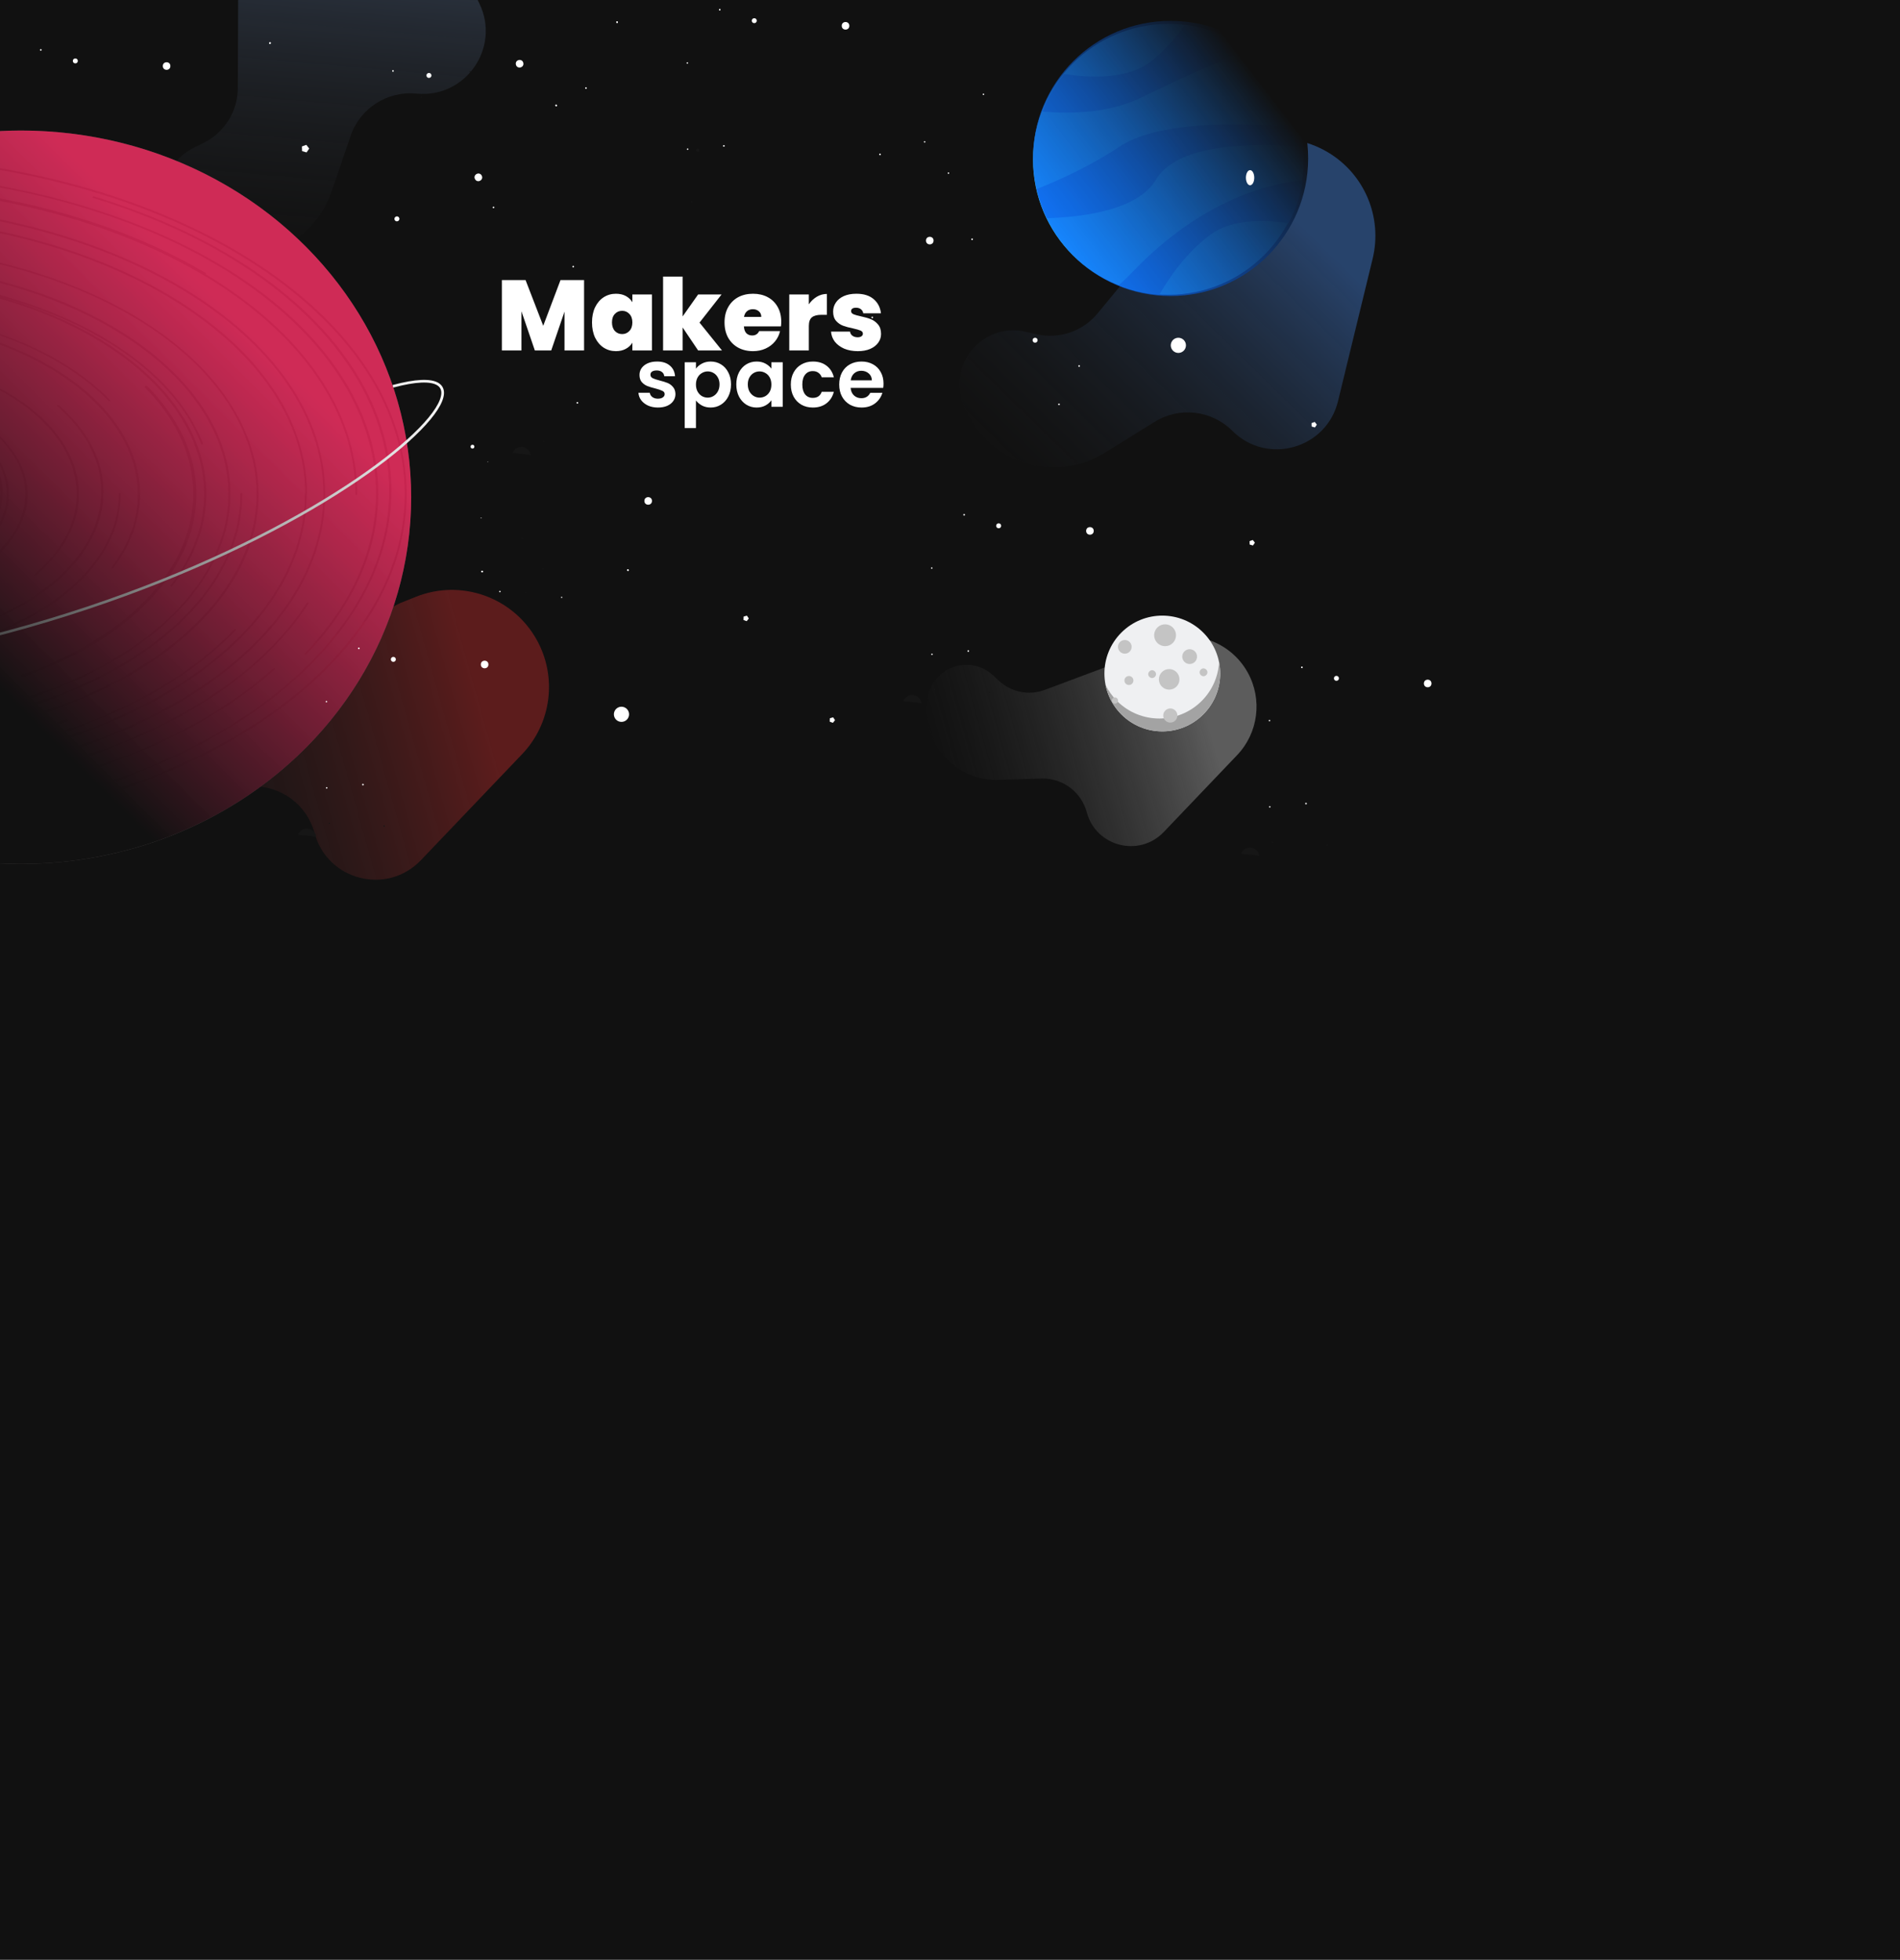 <svg width="2794" height="2882" viewBox="0 0 2794 2882" fill="none" xmlns="http://www.w3.org/2000/svg">
<g clip-path="url(#clip0)">
<rect width="2794" height="2882" fill="#111111"/>
<path d="M1524.35 491.535C1557.62 499.088 1592.3 487.243 1614 460.917L1706.85 348.281L1751.77 278.195L1767.43 258.321C1811.9 201.875 1891.37 187.239 1953.03 224.139C2006.75 256.285 2033.28 319.656 2018.5 380.486L1967.59 589.943C1950.53 660.138 1863.24 684.634 1812.15 633.566C1781.72 603.153 1734.35 597.701 1697.81 620.408L1624.6 665.903C1552.56 710.67 1457.59 682.475 1421.64 605.649L1418.46 598.859C1415.77 593.102 1413.78 587.042 1412.53 580.81C1401.23 524.394 1451.83 475.071 1507.94 487.809L1524.35 491.535Z" fill="url(#paint0_linear)"/>
<path d="M299.708 209.955C330.243 194.737 349.591 163.607 349.719 129.491L350.266 -16.476L340.664 -99.168L340.2 -124.465C338.882 -196.311 391.129 -257.958 462.22 -268.437C524.152 -277.566 584.814 -245.316 611.884 -188.871L705.097 5.489C736.335 70.623 684.281 144.851 612.401 137.672C569.592 133.396 529.478 159.167 515.571 199.878L487.706 281.448C460.287 361.713 368.926 400.019 292.462 363.312L285.704 360.067C279.974 357.317 274.595 353.888 269.683 349.854C225.216 313.341 233.153 243.126 284.649 217.461L299.708 209.955Z" fill="url(#paint1_linear)"/>
<path d="M284.318 958.109C309.354 981.285 345.316 988.37 377.271 976.421L513.993 925.297L587.941 887.063L611.438 877.68C678.173 851.031 754.316 878.092 789.266 940.879C819.713 995.577 811.008 1063.72 767.789 1109.01L618.972 1264.95C569.1 1317.21 481.257 1294.78 462.544 1225.01C451.4 1183.46 413.105 1155.05 370.106 1156.45L283.954 1159.24C199.18 1161.99 131.03 1090.09 138.315 1005.58L138.959 998.113C139.504 991.78 140.809 985.537 142.844 979.515C161.266 925.007 229.748 907.592 271.971 946.679L284.318 958.109Z" fill="url(#paint2_linear)"/>
<path d="M1469.06 1001.26C1487.19 1018.04 1513.23 1023.17 1536.37 1014.52L1635.37 977.496L1688.92 949.81L1705.94 943.015C1754.26 923.718 1809.4 943.314 1834.71 988.78C1856.75 1028.39 1850.45 1077.74 1819.15 1110.53L1711.39 1223.45C1675.28 1261.3 1611.67 1245.05 1598.12 1194.53C1590.05 1164.44 1562.32 1143.87 1531.18 1144.88L1468.79 1146.9C1407.41 1148.89 1358.06 1096.83 1363.33 1035.63L1363.8 1030.22C1364.19 1025.64 1365.14 1021.12 1366.61 1016.76C1379.95 977.287 1429.54 964.676 1460.12 992.98L1469.06 1001.26Z" fill="url(#paint3_linear)"/>
<path fill-rule="evenodd" clip-rule="evenodd" d="M30.785 1270.43C347.677 1270.43 604.569 1029.01 604.569 731.205C604.569 433.396 347.677 191.975 30.785 191.975C-43.159 191.975 -113.836 205.12 -178.745 229.059C29.784 236.214 217.612 290.246 356.311 374.048C505.425 464.143 597.963 588.801 597.963 726.751C597.963 864.702 505.425 989.359 356.311 1079.45C212.898 1166.1 16.96 1220.93 -200.077 1225.01C-129.438 1254.22 -51.342 1270.43 30.785 1270.43ZM354.868 376.436C215.143 292.015 25.233 237.827 -185.592 231.633C-202.641 238.161 -219.28 245.437 -235.463 253.418C-99.34 252.291 38.965 272.59 165.288 316.57C539.15 446.735 667.588 735.435 451.029 961.629C450.496 962.185 449.474 962.431 448.747 962.178C448.019 961.925 447.861 961.268 448.394 960.711C663.487 736.049 536.38 448.458 163.358 318.586C36.138 274.292 -103.127 254.11 -239.955 255.657C-250.059 260.748 -259.982 266.116 -269.712 271.748C-64.687 264.557 144.411 307.708 302.513 401.505C303.175 401.898 303.181 402.544 302.524 402.948C302.414 403.016 302.292 403.073 302.163 403.118C303.095 403.676 304.025 404.235 304.953 404.796C440.924 486.979 525.333 600.704 525.333 726.58C525.333 727.35 524.708 727.975 523.937 727.975C523.167 727.975 522.542 727.35 522.542 726.58C522.542 602.059 439.03 489.094 303.51 407.184C168.016 325.29 -19.256 274.592 -226.185 274.592C-243.008 274.592 -259.7 274.928 -276.246 275.587C-291.081 284.435 -305.455 293.905 -319.325 303.959C-288.849 301.524 -257.759 300.267 -226.186 300.267C-31.839 300.267 144.177 347.876 271.652 424.924C399.1 501.955 478.237 608.565 478.237 726.58C478.237 844.689 399.101 951.384 271.652 1028.48C144.177 1105.59 -31.838 1153.24 -226.186 1153.24C-262.424 1153.24 -298.026 1151.58 -332.794 1148.38C-326.473 1153.25 -320.039 1158 -313.496 1162.62C-182.357 1172.32 -51.549 1159.92 65.75 1128.92C236.242 1083.86 378.049 999.557 451.084 886.811C451.503 886.164 452.45 885.784 453.2 885.961C453.95 886.139 454.218 886.807 453.799 887.454C380.134 1001.17 237.256 1085.96 66.066 1131.2C-50.233 1161.94 -179.666 1174.45 -309.528 1165.4C-300.567 1171.61 -291.406 1177.58 -282.057 1183.31C-20.161 1194.92 244.336 1123.81 401.723 983.028C402.297 982.515 403.341 982.334 404.055 982.626C404.768 982.917 404.88 983.57 404.306 984.083C246.852 1124.93 -16.79 1196.27 -278.239 1185.63C-261.713 1195.57 -244.607 1204.75 -226.982 1213.09C-142.784 1212.54 -59.464 1203.86 19.848 1187.69C214.306 1148.04 384.575 1063.4 484.777 943.242C584.98 823.083 596.271 690.009 533.328 571.947C470.384 453.885 333.224 350.899 136.712 291.033C135.975 290.809 135.778 290.147 136.271 289.555C136.765 288.964 137.762 288.666 138.499 288.89C335.543 348.918 473.177 452.211 536.368 570.737C599.559 689.264 588.325 823.086 487.447 944.055C386.569 1065.02 215.272 1150.09 20.047 1189.89C-57.851 1205.77 -139.573 1214.45 -222.184 1215.33C-216.988 1217.74 -211.748 1220.07 -206.465 1222.32C12.685 1219.21 210.547 1164.26 354.868 1077.07C503.531 987.243 595.172 863.346 595.172 726.751C595.172 590.156 503.531 466.259 354.868 376.436ZM475.447 726.58C475.447 843.335 397.205 949.27 270.208 1026.09C143.237 1102.9 -32.261 1150.45 -226.186 1150.45C-263.856 1150.45 -300.831 1148.65 -336.891 1145.2C-348.19 1136.32 -359.121 1127.05 -369.658 1117.4C-95.267 1154.19 198.647 1081.84 346.943 926.595C347.476 926.038 347.317 925.381 346.59 925.127C345.862 924.873 344.841 925.119 344.309 925.676C196.431 1080.49 -98.065 1152.64 -372.629 1114.66C-377.288 1110.33 -381.869 1105.92 -386.369 1101.45C-227.48 1126.31 -52.964 1114.47 99.379 1060.16C100.105 1059.9 100.257 1059.24 99.719 1058.69C99.18 1058.14 98.156 1057.9 97.43 1058.16C-55.342 1112.63 -230.186 1124.18 -388.935 1098.88C-401.893 1085.82 -414.169 1072.16 -425.71 1057.94C-363.465 1071.67 -296.266 1079.16 -226.186 1079.16C-65.527 1079.16 79.99 1039.8 185.388 976.098C290.76 912.41 356.242 824.234 356.242 726.58C356.242 725.809 355.618 725.185 354.847 725.185C354.077 725.185 353.452 725.809 353.452 726.58C353.452 822.879 288.865 910.294 183.945 973.71C79.05 1037.11 -65.949 1076.37 -226.186 1076.37C-297.361 1076.37 -365.53 1068.62 -428.514 1054.45C-429.201 1053.59 -429.885 1052.73 -430.567 1051.87C-428.957 1052.24 -427.345 1052.6 -425.729 1052.96C-287.544 1083.88 -129.938 1082.91 14.383 1042.81C15.126 1042.6 15.349 1041.94 14.883 1041.32C14.416 1040.71 13.436 1040.38 12.694 1040.59C-131.117 1080.55 -288.06 1081.48 -425.505 1050.73C-427.927 1050.19 -430.343 1049.64 -432.752 1049.08C-436.033 1044.86 -439.25 1040.59 -442.402 1036.28C-375.942 1053.29 -302.873 1062.7 -226.185 1062.7C-225.415 1062.7 -224.79 1062.07 -224.79 1061.3C-224.79 1060.53 -225.415 1059.91 -226.185 1059.91C-303.92 1059.91 -377.891 1050.22 -444.974 1032.74C-453.766 1020.51 -462.038 1007.93 -469.761 995.011C-453.286 1000.48 -436.332 1005.4 -418.988 1009.73C-299.235 1039.64 -160.697 1041.92 -31.709 1009.55C-30.962 1009.37 -30.71 1008.7 -31.146 1008.06C-31.582 1007.43 -32.542 1007.07 -33.289 1007.25C-161.78 1039.5 -299.674 1037.19 -418.707 1007.46C-436.782 1002.95 -454.419 997.8 -471.52 992.047C-476.355 983.841 -480.969 975.504 -485.355 967.044C-410.914 996.502 -321.956 1013.62 -226.418 1013.63C-225.648 1013.63 -225.023 1013 -225.023 1012.23C-225.022 1011.46 -225.647 1010.84 -226.417 1010.84C-322.925 1010.83 -412.622 993.303 -487.294 963.265C-498.322 941.561 -507.851 919.054 -515.755 895.864C-513.83 897.077 -511.886 898.278 -509.921 899.466C-437.022 943.559 -336.401 970.785 -225.334 970.785C-114.266 970.785 -13.646 943.559 59.254 899.466C132.127 855.39 177.508 794.307 177.508 726.58C177.508 725.809 176.883 725.185 176.113 725.185C175.342 725.185 174.717 725.809 174.717 726.58C174.717 792.953 130.231 853.275 57.81 897.079C-14.586 940.866 -114.689 967.995 -225.334 967.995C-335.979 967.995 -436.082 940.866 -508.477 897.079C-511.421 895.298 -514.319 893.49 -517.169 891.656C-519.678 884.079 -522.015 876.43 -524.174 868.714C-402.481 961.558 -179.329 981.852 -13.773 913.08C158.918 841.343 204.378 699.516 86.871 596.178C86.292 595.67 85.246 595.497 84.535 595.792C83.823 596.088 83.715 596.74 84.294 597.249C200.303 699.269 155.858 839.901 -15.869 911.237C-182.095 980.288 -405.871 958.778 -525.251 864.803C-526.75 859.276 -528.158 853.716 -529.474 848.123C-423.052 945.385 -208.395 975.904 -41.073 916.248C-40.347 915.989 -40.195 915.333 -40.733 914.781C-41.271 914.23 -42.296 913.992 -43.022 914.251C-211.375 974.275 -426.795 942.255 -530.47 843.804C-536.813 815.745 -540.833 786.879 -542.334 757.392C-537.791 774.315 -529.432 791.164 -516.991 807.52C-479.896 856.288 -413.677 891.256 -336.819 908.449C-259.958 925.642 -172.337 925.098 -92.123 902.809C-91.381 902.602 -91.157 901.938 -91.624 901.325C-92.09 900.711 -93.07 900.382 -93.812 900.588C-173.517 922.735 -260.475 923.243 -336.594 906.216C-412.715 889.188 -477.877 854.661 -514.303 806.773C-531.956 783.564 -541.275 759.302 -542.983 735.221C-542.993 733.883 -542.999 732.545 -542.999 731.205C-542.999 726.308 -542.929 721.427 -542.791 716.562C-541.033 697.338 -534.474 678.437 -523.493 660.504C-495.321 614.496 -438.07 574.933 -358.366 552.785C-357.624 552.579 -357.4 551.914 -357.866 551.301C-358.333 550.688 -359.313 550.358 -360.055 550.564C-440.27 572.853 -497.997 612.697 -526.444 659.153C-533.137 670.084 -538.211 681.385 -541.574 692.913C-539.386 663.605 -534.706 634.942 -527.731 607.112C-498.386 580.06 -458.573 556.538 -409.287 538.967C-408.562 538.708 -408.41 538.051 -408.948 537.5C-409.486 536.948 -410.511 536.711 -411.236 536.97C-458.544 553.836 -497.243 576.191 -526.401 601.919C-519.699 576.322 -511.051 551.445 -500.615 527.432C-463.386 508.778 -421.329 494.165 -376.448 484.056C-273.589 460.89 -156.017 461.424 -48.163 491.218C59.692 521.012 137.301 574.395 175.63 636.564C213.959 698.734 212.977 769.609 163.9 834.51C163.435 835.124 163.66 835.789 164.403 835.994C165.146 836.199 166.125 835.867 166.589 835.253C216.334 769.468 217.179 697.82 178.575 635.205C139.97 572.59 61.885 518.927 -46.48 488.992C-154.844 459.057 -273.077 458.487 -376.675 481.821C-420.792 491.757 -462.277 506.035 -499.213 524.235C-497.028 519.3 -494.767 514.402 -492.432 509.542C-479.978 503.977 -466.924 498.747 -453.286 493.885C-240.15 417.894 33.981 460.879 159.226 589.208C159.764 589.759 160.789 589.996 161.514 589.738C162.24 589.479 162.392 588.822 161.854 588.271C35.14 458.437 -241.24 415.591 -455.235 491.888C-467.517 496.267 -479.33 500.944 -490.663 505.896C-487.642 499.73 -484.5 493.626 -481.241 487.588C-407.753 459 -320.23 442.401 -226.259 442.411C-225.489 442.411 -224.864 441.787 -224.864 441.016C-224.864 440.245 -225.488 439.621 -226.259 439.621C-319.224 439.611 -405.969 455.801 -479.176 483.801C-474.586 475.462 -469.771 467.249 -464.738 459.17C-449.96 454.368 -434.646 449.965 -418.819 445.994C-418.071 445.806 -417.819 445.139 -418.255 444.504C-418.692 443.869 -419.651 443.506 -420.398 443.694C-434.871 447.326 -448.918 451.317 -462.522 455.643C-458.829 449.818 -455.023 444.063 -451.106 438.382C-436.789 434.319 -422.179 430.647 -407.323 427.375C-280.673 399.486 -136.33 400.783 -4.362 437.945C127.606 475.108 222.104 541.069 268.247 617.617C314.391 694.166 312.151 781.225 250.882 860.707C250.412 861.317 250.632 861.981 251.373 862.19C252.115 862.399 253.098 862.074 253.568 861.464C315.508 781.11 317.624 693.281 271.21 616.284C224.796 539.286 129.822 473.042 -2.658 435.735C-3.32 435.549 -3.981 435.364 -4.643 435.179C16.869 440.931 37.701 447.52 57.712 454.895C174.088 497.789 262.467 567.166 295.76 652.722C296.039 653.44 296.884 653.934 297.647 653.826C298.41 653.717 298.802 653.047 298.522 652.329C264.761 565.57 175.293 495.596 58.335 452.488C-58.644 409.373 -203.34 393.034 -348.062 413.607C-348.607 413.685 -348.963 414.049 -349.019 414.513C-368.856 417.379 -388.397 420.931 -407.54 425.146C-421.629 428.249 -435.504 431.711 -449.123 435.525C-445.15 429.841 -441.066 424.232 -436.873 418.701C-371.955 402.525 -300.804 393.597 -226.185 393.597C-225.415 393.597 -224.79 392.972 -224.79 392.202C-224.79 391.431 -225.415 390.807 -226.185 390.807C-299.717 390.807 -369.923 399.451 -434.165 415.159C-402.819 374.501 -365.582 338.117 -323.632 307.111C-291.785 304.439 -259.253 303.057 -226.186 303.057C-32.261 303.057 143.237 350.569 270.208 427.312C397.205 504.07 475.447 609.92 475.447 726.58ZM-303.85 846.548C-358.938 833.512 -400.009 808.226 -421.918 777.943C-443.829 747.656 -446.524 712.47 -425.175 679.512C-424.756 678.866 -425.024 678.198 -425.774 678.02C-426.524 677.843 -427.471 678.223 -427.89 678.87C-449.869 712.8 -446.935 748.784 -424.718 779.492C-402.5 810.204 -360.944 835.738 -305.367 848.89C-304.617 849.068 -303.67 848.687 -303.251 848.04C-302.832 847.394 -303.1 846.726 -303.85 846.548ZM-502.482 607.921C-394.376 515.875 -182.945 494.029 -30.136 559.592C122.673 625.155 158.295 753 50.19 845.046C49.603 845.545 49.702 846.196 50.41 846.5C51.118 846.804 52.168 846.645 52.754 846.146C162.329 752.849 125.828 623.788 -28.011 557.783C-181.851 491.778 -395.471 513.524 -505.046 606.82C-505.633 607.32 -505.534 607.971 -504.826 608.275C-504.118 608.579 -503.068 608.42 -502.482 607.921ZM-245.583 631.601C-223.571 629.943 -201.224 631.125 -180.02 635.07C-158.817 639.015 -139.222 645.637 -122.538 654.512C-105.858 663.386 -92.437 674.329 -83.216 686.647C-82.754 687.264 -82.879 688.139 -83.496 688.6C-84.113 689.062 -84.988 688.936 -85.449 688.32C-94.374 676.398 -107.447 665.702 -123.849 656.976C-140.248 648.251 -159.567 641.714 -180.53 637.813C-201.492 633.913 -223.597 632.743 -245.374 634.383C-246.142 634.441 -246.812 633.865 -246.87 633.097C-246.927 632.328 -246.352 631.659 -245.583 631.601ZM-225.492 676.836C-246.593 676.62 -267.057 681.296 -282.474 689.925C-283.146 690.302 -283.386 691.152 -283.01 691.824C-282.634 692.497 -281.783 692.737 -281.111 692.36C-266.197 684.012 -246.234 679.414 -225.52 679.626C-204.805 679.838 -185.132 684.841 -170.729 693.481C-170.069 693.878 -169.212 693.663 -168.815 693.003C-168.419 692.342 -168.633 691.485 -169.294 691.088C-184.207 682.142 -204.391 677.051 -225.492 676.836ZM-240.323 719.052C-243.905 721.159 -245.784 723.867 -245.784 726.579C-245.784 729.292 -243.905 732 -240.323 734.107C-236.773 736.195 -231.778 737.531 -226.185 737.531C-220.592 737.531 -215.597 736.195 -212.047 734.107C-208.465 732 -206.586 729.292 -206.586 726.579C-206.586 723.867 -208.465 721.159 -212.047 719.052C-215.597 716.964 -220.592 715.628 -226.185 715.628C-231.778 715.628 -236.773 716.964 -240.323 719.052ZM-241.738 716.647C-237.689 714.266 -232.187 712.838 -226.185 712.838C-220.183 712.838 -214.681 714.266 -210.633 716.647C-206.616 719.009 -203.796 722.474 -203.796 726.579C-203.796 730.685 -206.616 734.15 -210.633 736.512C-214.681 738.893 -220.183 740.321 -226.185 740.321C-232.187 740.321 -237.689 738.893 -241.738 736.512C-245.754 734.15 -248.575 730.685 -248.575 726.579C-248.575 722.474 -245.754 719.009 -241.738 716.647ZM-227.58 318.124C-227.58 317.353 -226.955 316.729 -226.185 316.729C-39.203 316.729 130.146 362.495 252.794 436.564C375.417 510.616 451.569 613.11 451.569 726.58C451.569 727.011 451.373 727.397 451.066 727.653C450.523 840.657 374.513 942.694 252.394 1016.48C129.837 1090.53 -39.37 1136.28 -226.183 1136.26C-226.953 1136.26 -227.578 1135.63 -227.577 1134.86C-227.577 1134.09 -226.952 1133.47 -226.182 1133.47C-39.792 1133.49 128.898 1087.84 250.952 1014.09C373.032 940.329 448.247 838.61 448.279 726.504C448.279 726.075 448.472 725.692 448.776 725.436C448.266 613.774 373.108 512.481 251.352 438.952C129.207 365.188 -39.624 319.519 -226.185 319.519C-226.955 319.519 -227.58 318.894 -227.58 318.124ZM213.936 567.841C214.963 567.474 216.413 567.81 217.174 568.59C362.089 717.073 280.088 907.869 35.576 995.046C34.549 995.412 33.099 995.076 32.338 994.296C31.576 993.516 31.791 992.587 32.818 992.22C276.115 905.477 356.292 716.27 213.455 569.916C212.694 569.136 212.909 568.207 213.936 567.841ZM-377.948 780.729C-378.486 780.177 -379.51 779.94 -380.236 780.199C-380.962 780.458 -381.114 781.114 -380.576 781.666C-329.961 833.527 -219.851 850.449 -134.862 820.148C-49.873 789.847 -21.116 723.413 -71.731 671.552C-72.269 671.001 -73.294 670.764 -74.019 671.022C-74.745 671.281 -74.897 671.938 -74.359 672.489C-25.213 722.846 -52.681 788.156 -136.811 818.151C-220.941 848.146 -328.802 831.085 -377.948 780.729ZM-431.848 798.599C-431.122 798.34 -430.097 798.578 -429.559 799.129C-363.599 866.713 -219.003 889.502 -106.37 849.344C6.263 809.187 43.207 721.673 -22.752 654.089C-23.29 653.538 -23.138 652.881 -22.413 652.622C-21.687 652.363 -20.662 652.6 -20.124 653.152C47.304 722.24 9.071 810.877 -104.421 851.341C-217.913 891.805 -364.759 869.155 -432.187 800.066C-432.725 799.515 -432.573 798.858 -431.848 798.599ZM-470.565 813.749C-549.884 732.477 -505.41 627.321 -370.13 579.089C-369.404 578.83 -369.252 578.173 -369.79 577.622C-370.328 577.07 -371.353 576.833 -372.079 577.092C-508.218 625.63 -553.981 731.91 -473.193 814.687C-392.406 897.463 -216.37 924.664 -80.231 876.126C-79.505 875.867 -79.353 875.21 -79.891 874.659C-80.429 874.108 -81.454 873.87 -82.18 874.129C-217.46 922.361 -391.246 895.022 -470.565 813.749ZM-373.35 1055.31C-373.038 1054.6 -372.168 1054.13 -371.407 1054.26C-221.358 1078.56 -69.279 1063.78 55.267 1020.32C179.83 976.856 276.659 904.778 316.672 814.52C356.686 724.263 332.456 632.579 260.539 557.292C188.632 482.015 69.149 423.262 -80.9 398.962C-81.661 398.838 -82.024 398.168 -81.712 397.463C-81.4 396.759 -80.53 396.288 -79.769 396.411C70.736 420.785 190.712 479.732 262.992 555.4C335.263 631.058 359.947 723.565 319.427 814.966C278.907 906.368 181.002 979.022 55.826 1022.7C-69.367 1066.39 -222.032 1081.18 -372.538 1056.81C-373.299 1056.68 -373.662 1056.01 -373.35 1055.31ZM-358.921 587.403C-359.649 587.657 -359.807 588.315 -359.275 588.872C-358.743 589.429 -357.722 589.675 -356.994 589.421C-230.866 545.408 -70.178 571.685 2.153 647.406C74.483 723.126 31.79 820.374 -94.338 864.388C-95.066 864.642 -95.224 865.299 -94.692 865.856C-94.159 866.414 -93.138 866.659 -92.411 866.406C34.557 822.099 78.582 723.74 4.787 646.486C-69.008 569.232 -231.953 543.097 -358.921 587.403ZM-157.184 614.432C-204.776 603.786 -259.179 604.098 -309.062 617.959C-309.804 618.165 -310.784 617.835 -311.251 617.222C-311.717 616.609 -311.494 615.944 -310.751 615.738C-260.358 601.735 -205.293 601.387 -156.96 612.199C-108.628 623.01 -66.909 645.019 -43.524 675.763C-43.057 676.376 -43.281 677.041 -44.024 677.247C-44.766 677.453 -45.746 677.123 -46.212 676.51C-68.928 646.646 -109.59 625.079 -157.184 614.432ZM-172.613 712.047C-173.079 711.433 -174.059 711.103 -174.802 711.31C-175.544 711.516 -175.768 712.18 -175.301 712.794C-169.055 721.006 -168.832 730.065 -173.764 738.119C-178.695 746.172 -188.749 753.14 -202.809 757.047C-203.551 757.253 -203.775 757.918 -203.308 758.531C-202.842 759.144 -201.862 759.474 -201.12 759.268C-186.549 755.219 -176.018 747.971 -170.813 739.47C-165.608 730.97 -165.697 721.139 -172.613 712.047ZM-225.185 794.595C-225.184 795.366 -225.809 795.991 -226.579 795.991C-257.987 796.001 -286.496 788.319 -307.203 775.817C-327.885 763.331 -340.993 745.884 -341.011 726.351C-341.012 725.581 -340.388 724.956 -339.617 724.956C-338.846 724.955 -338.221 725.58 -338.221 726.35C-338.204 744.528 -325.992 761.215 -305.762 773.429C-285.559 785.626 -257.567 793.211 -226.582 793.201C-225.811 793.201 -225.186 793.825 -225.185 794.595ZM-259.243 721.198C-257.002 716.143 -251.507 711.947 -244.078 709.355C-236.664 706.768 -227.518 705.861 -218.435 707.332C-217.675 707.456 -216.805 706.984 -216.493 706.28C-216.18 705.576 -216.544 704.905 -217.305 704.781C-226.843 703.237 -236.577 704.162 -244.636 706.975C-252.679 709.781 -259.249 714.553 -261.997 720.752C-264.746 726.951 -263.003 733.069 -258.359 737.93C-253.707 742.801 -246.042 746.544 -236.504 748.089C-235.743 748.212 -234.873 747.741 -234.561 747.037C-234.249 746.332 -234.612 745.661 -235.373 745.538C-244.455 744.067 -251.627 740.518 -255.907 736.038C-260.196 731.547 -261.484 726.253 -259.243 721.198ZM-59.543 1076.79C-60.302 1076.93 -60.649 1077.6 -60.317 1078.29C-59.985 1078.99 -59.101 1079.44 -58.342 1079.31C102.455 1051.3 229.309 986.543 304.389 904.417C379.46 822.299 402.857 722.691 356.316 625.085C309.774 527.478 202.258 450.674 66.395 405.3C-69.483 359.921 -233.903 345.899 -394.7 373.909C-395.459 374.041 -395.806 374.712 -395.474 375.408C-395.142 376.103 -394.258 376.56 -393.499 376.428C-233.163 348.498 -69.338 362.507 65.883 407.666C201.119 452.831 307.557 529.074 353.567 625.564C399.576 722.053 376.597 820.84 301.873 902.578C227.156 984.307 100.793 1048.86 -59.543 1076.79ZM-269.435 773.628C-249.538 780.273 -225.348 782.357 -201.622 778.224C-200.863 778.092 -199.978 778.549 -199.647 779.244C-199.315 779.94 -199.662 780.611 -200.421 780.743C-224.608 784.956 -249.393 782.858 -269.946 775.994C-290.484 769.135 -306.984 757.437 -314.155 742.399C-321.325 727.361 -317.657 712.15 -306.308 699.736C-294.952 687.314 -275.816 677.565 -251.628 673.352C-250.869 673.22 -249.985 673.677 -249.653 674.372C-249.322 675.068 -249.668 675.739 -250.427 675.871C-274.153 680.004 -292.798 689.549 -303.792 701.575C-314.793 713.609 -318.044 727.999 -311.406 741.92C-304.768 755.842 -289.345 766.979 -269.435 773.628ZM-36.02 647.197C-36.599 646.688 -37.645 646.515 -38.356 646.811C-39.068 647.106 -39.176 647.759 -38.597 648.267C31.488 709.901 4.724 794.983 -99.268 838.182C-99.98 838.478 -100.088 839.13 -99.509 839.639C-98.93 840.148 -97.884 840.32 -97.173 840.025C7.784 796.425 35.562 710.148 -36.02 647.197ZM-170.386 631.142C-202.787 624.218 -237.936 623.523 -271.013 629.15C-304.082 634.777 -333.523 646.458 -355.255 662.648C-355.873 663.109 -356 663.983 -355.54 664.601C-355.08 665.218 -354.206 665.346 -353.588 664.886C-332.285 649.016 -303.284 637.471 -270.545 631.901C-237.812 626.333 -203.02 627.022 -170.969 633.871C-138.911 640.722 -111.243 653.384 -91.731 670.044C-72.224 686.7 -61.895 706.461 -61.895 726.58C-61.895 727.35 -61.271 727.975 -60.5 727.975C-59.73 727.975 -59.105 727.35 -59.105 726.58C-59.105 705.442 -69.964 684.96 -89.919 667.922C-109.867 650.89 -137.994 638.065 -170.386 631.142Z" fill="#444040"/>
<ellipse cx="30.915" cy="731.205" rx="573.744" ry="539.23" fill="url(#paint4_linear)"/>
<path d="M577.825 568.073C848.456 495.524 339.137 974.384 -474.884 1001.73" stroke="url(#paint5_linear)" stroke-width="3.906"/>
<circle cx="1718.2" cy="234.301" r="199.143" fill="#3DCBFC"/>
<path fill-rule="evenodd" clip-rule="evenodd" d="M1692.49 90.388C1658.01 117.288 1601.82 114.552 1564.77 108.79C1551.31 125.234 1540.44 143.87 1532.76 164.08C1579.72 168.125 1634.39 165.374 1680.03 142.693C1729.47 118.122 1787.53 92.693 1834.8 72.79C1808.07 53.644 1776.4 40.951 1742.07 36.987C1729.15 55.296 1712.58 74.706 1692.49 90.388ZM1909.16 175.576C1897.97 182.135 1884.76 185.643 1870.82 184.805C1797.34 180.384 1697.09 181.87 1646.38 215.604C1605.01 243.121 1560.03 263.906 1524.54 278.052C1527.86 293.043 1532.87 307.398 1539.36 320.909C1600.62 318.836 1674.68 306.941 1699.91 264.148C1732.9 208.185 1853.06 210.505 1917.25 216.111C1915.95 202.129 1913.21 188.567 1909.16 175.576ZM1704.8 433.451C1683.75 431.97 1663.61 427.22 1644.87 419.704C1651.71 413.666 1658.79 406.854 1666.13 399.203C1767.19 293.849 1866.21 269.917 1915.85 264.966C1912.43 287.5 1905.23 308.793 1894.92 328.18C1858.95 322.866 1811.78 321.991 1780.66 344.626C1744.27 371.095 1718.49 409.551 1704.8 433.451Z" fill="#2988DD"/>
<circle cx="1721.36" cy="232.993" r="202.299" fill="url(#paint6_linear)"/>
<circle r="5.581" transform="matrix(-1 0 0 1 1367.26 353.814)" fill="white"/>
<circle r="3.627" transform="matrix(-0.864 0.503 0.503 0.864 583.675 321.866)" fill="white"/>
<circle r="3.627" transform="matrix(-1 0 0 1 1522.13 500.306)" fill="white"/>
<circle r="5.581" transform="matrix(-0.864 0.503 0.503 0.864 703.434 260.806)" fill="white"/>
<circle r="2.79" transform="matrix(-1 0 0 1 694.792 656.844)" fill="white"/>
<ellipse rx="7.216" ry="10.456" transform="matrix(-0.777 -0.63 -0.24 0.971 1838.28 261.33)" fill="white"/>
<circle r="5.581" transform="matrix(-1 0 0 1 953.177 736.647)" fill="white"/>
<circle cx="735.083" cy="869.904" r="1.078" transform="rotate(-30 735.083 869.904)" fill="white"/>
<circle cx="1446.22" cy="138.695" r="1.078" transform="rotate(-5.878 1446.22 138.695)" fill="white"/>
<circle cx="1359.69" cy="208.606" r="1.078" transform="rotate(-5.878 1359.69 208.606)" fill="white"/>
<circle cx="1394.74" cy="254.561" r="1.078" transform="rotate(-5.878 1394.74 254.561)" fill="white"/>
<circle r="0.809" transform="matrix(-0.866 0.5 0.5 0.866 772.973 871.373)" fill="#161616"/>
<path d="M756.229 661.711C761.28 656.042 769.802 655.391 775.639 660.592C778.574 663.206 779.9 665.58 780.352 669.485C778.944 668.229 753.626 666.252 753.626 666.252C753.626 666.252 753.539 664.73 756.229 661.711Z" fill="#161616"/>
<circle r="2.292" transform="matrix(-0.866 0.5 0.5 0.866 1025.99 220.777)" fill="#161616"/>
<rect width="0.816" height="0.816" rx="0.148" transform="matrix(-0.995 0.097 0.097 0.995 717.739 678.822)" fill="white"/>
<rect width="1.636" height="1.636" rx="0.297" transform="matrix(-0.995 0.097 0.097 0.995 826.668 877.573)" fill="white"/>
<rect width="1.419" height="1.419" rx="0.269" transform="matrix(-0.418 0.909 0.909 0.418 799.26 648.391)" fill="#161616"/>
<rect width="1.689" height="1.689" rx="0.346" transform="matrix(-0.493 0.87 0.87 0.493 1016.81 295.499)" fill="#161616"/>
<path d="M707.914 841.094C707.919 841.247 708.022 841.38 708.169 841.423L709.243 841.734C709.391 841.777 709.549 841.72 709.635 841.593L710.263 840.668C710.349 840.541 710.344 840.373 710.25 840.251L709.564 839.368C709.47 839.247 709.308 839.2 709.164 839.252L708.112 839.631C707.968 839.683 707.873 839.823 707.878 839.976L707.914 841.094Z" fill="white"/>
<path d="M817.178 156.14C817.259 156.27 817.415 156.333 817.564 156.296L818.649 156.024C818.798 155.987 818.906 155.858 818.916 155.704L818.993 154.589C819.004 154.436 818.915 154.293 818.772 154.236L817.735 153.818C817.593 153.761 817.429 153.802 817.331 153.919L816.613 154.777C816.514 154.894 816.503 155.062 816.584 155.192L817.178 156.14Z" fill="white"/>
<path d="M847.93 592.978C847.934 593.132 848.038 593.265 848.185 593.307L849.259 593.619C849.406 593.661 849.565 593.604 849.651 593.477L850.279 592.552C850.365 592.425 850.36 592.257 850.266 592.136L849.58 591.253C849.486 591.131 849.324 591.085 849.18 591.137L848.128 591.516C847.983 591.568 847.889 591.707 847.894 591.861L847.93 592.978Z" fill="white"/>
<path d="M861.057 130.573C861.138 130.703 861.294 130.766 861.443 130.729L862.528 130.457C862.677 130.42 862.785 130.291 862.795 130.138L862.872 129.022C862.883 128.869 862.793 128.727 862.651 128.669L861.614 128.251C861.471 128.194 861.308 128.235 861.21 128.353L860.492 129.21C860.393 129.328 860.382 129.495 860.463 129.625L861.057 130.573Z" fill="white"/>
<path d="M1281.55 467.413C1281.55 467.567 1281.66 467.7 1281.8 467.742L1282.88 468.054C1283.02 468.096 1283.18 468.039 1283.27 467.912L1283.9 466.987C1283.98 466.86 1283.98 466.692 1283.88 466.571L1283.2 465.688C1283.1 465.566 1282.94 465.52 1282.8 465.572L1281.75 465.951C1281.6 466.003 1281.51 466.142 1281.51 466.296L1281.55 467.413Z" fill="white"/>
<path d="M922.302 839.031C922.307 839.185 922.41 839.318 922.558 839.361L923.631 839.672C923.779 839.715 923.937 839.658 924.023 839.531L924.651 838.606C924.738 838.478 924.732 838.31 924.638 838.189L923.952 837.306C923.858 837.185 923.697 837.138 923.552 837.19L922.5 837.569C922.356 837.621 922.261 837.76 922.266 837.914L922.302 839.031Z" fill="white"/>
<path d="M922.302 839.031C922.307 839.185 922.41 839.318 922.558 839.361L923.631 839.672C923.779 839.715 923.937 839.658 924.023 839.531L924.651 838.606C924.738 838.478 924.732 838.31 924.638 838.189L923.952 837.306C923.858 837.185 923.697 837.138 923.552 837.19L922.5 837.569C922.356 837.621 922.261 837.76 922.266 837.914L922.302 839.031Z" fill="white"/>
<path d="M1556.18 595.21C1556.19 595.364 1556.29 595.497 1556.44 595.54L1557.51 595.851C1557.66 595.894 1557.82 595.837 1557.9 595.71L1558.53 594.784C1558.62 594.657 1558.61 594.489 1558.52 594.368L1557.83 593.485C1557.74 593.364 1557.58 593.317 1557.43 593.369L1556.38 593.748C1556.24 593.8 1556.14 593.939 1556.15 594.093L1556.18 595.21Z" fill="white"/>
<path d="M724.664 305.574C724.669 305.727 724.772 305.86 724.919 305.903L725.993 306.214C726.141 306.257 726.299 306.2 726.385 306.073L727.013 305.148C727.099 305.021 727.094 304.853 727 304.732L726.314 303.848C726.22 303.727 726.058 303.68 725.914 303.732L724.862 304.112C724.718 304.164 724.623 304.303 724.628 304.456L724.664 305.574Z" fill="white"/>
<path d="M1428.39 352.452C1428.39 352.605 1428.49 352.738 1428.64 352.781L1429.71 353.092C1429.86 353.135 1430.02 353.078 1430.11 352.951L1430.73 352.026C1430.82 351.899 1430.82 351.73 1430.72 351.609L1430.04 350.726C1429.94 350.605 1429.78 350.558 1429.64 350.61L1428.58 350.989C1428.44 351.041 1428.34 351.181 1428.35 351.334L1428.39 352.452Z" fill="white"/>
<path d="M1585.76 538.846C1585.76 538.999 1585.87 539.132 1586.02 539.175L1587.09 539.486C1587.24 539.529 1587.39 539.472 1587.48 539.345L1588.11 538.42C1588.2 538.293 1588.19 538.125 1588.1 538.003L1587.41 537.12C1587.32 536.999 1587.15 536.952 1587.01 537.004L1585.96 537.383C1585.81 537.436 1585.72 537.575 1585.72 537.728L1585.76 538.846Z" fill="white"/>
<circle r="11.161" transform="matrix(-1 0 0 1 1732.8 507.84)" fill="white"/>
<path d="M1837.69 800.53C1837.7 800.683 1837.8 800.816 1837.95 800.859L1842.29 802.116C1842.43 802.159 1842.59 802.102 1842.68 801.975L1845.21 798.24C1845.3 798.113 1845.29 797.945 1845.2 797.824L1842.43 794.258C1842.34 794.137 1842.18 794.09 1842.03 794.142L1837.78 795.673C1837.64 795.725 1837.55 795.865 1837.55 796.018L1837.69 800.53Z" fill="white"/>
<path d="M1928.77 626.962C1928.78 627.116 1928.88 627.249 1929.03 627.291L1933.37 628.548C1933.51 628.591 1933.67 628.534 1933.76 628.407L1936.29 624.672C1936.38 624.545 1936.37 624.377 1936.28 624.256L1933.51 620.691C1933.42 620.569 1933.26 620.522 1933.11 620.575L1928.86 622.106C1928.72 622.158 1928.63 622.297 1928.63 622.451L1928.77 626.962Z" fill="white"/>
<circle r="11.161" transform="matrix(-0.375 0.927 0.927 0.375 913.9 1050.42)" fill="white"/>
<path d="M1224.57 1062.88C1224.71 1062.93 1224.88 1062.89 1224.97 1062.77L1227.76 1059.22C1227.86 1059.1 1227.86 1058.93 1227.78 1058.8L1225.26 1055.05C1225.18 1054.92 1225.02 1054.87 1224.87 1054.91L1220.53 1056.14C1220.38 1056.18 1220.28 1056.31 1220.27 1056.47L1220.1 1060.98C1220.1 1061.13 1220.19 1061.27 1220.33 1061.32L1224.57 1062.88Z" fill="white"/>
<path d="M1097.79 913.383C1097.94 913.436 1098.1 913.39 1098.2 913.27L1100.99 909.722C1101.08 909.601 1101.09 909.433 1101 909.305L1098.49 905.555C1098.4 905.427 1098.25 905.369 1098.1 905.411L1093.76 906.641C1093.61 906.683 1093.5 906.816 1093.5 906.969L1093.33 911.48C1093.32 911.633 1093.41 911.773 1093.56 911.826L1097.79 913.383Z" fill="white"/>
<path d="M444.185 221.988C444.19 222.141 444.293 222.274 444.44 222.317L450.568 224.094C450.716 224.136 450.874 224.079 450.96 223.952L454.544 218.673C454.63 218.546 454.625 218.378 454.531 218.257L450.618 213.217C450.523 213.096 450.362 213.049 450.217 213.101L444.215 215.266C444.071 215.318 443.976 215.457 443.981 215.61L444.185 221.988Z" fill="white"/>
<path d="M841.857 392.632C841.862 392.786 841.966 392.919 842.113 392.961L843.187 393.273C843.334 393.316 843.493 393.259 843.579 393.132L844.207 392.206C844.293 392.079 844.288 391.911 844.194 391.79L843.508 390.907C843.414 390.786 843.252 390.739 843.108 390.791L842.056 391.17C841.911 391.222 841.817 391.361 841.822 391.515L841.857 392.632Z" fill="white"/>
<path d="M817.178 156.14C817.259 156.27 817.415 156.333 817.564 156.296L818.649 156.024C818.798 155.987 818.906 155.858 818.916 155.704L818.993 154.589C819.004 154.436 818.915 154.293 818.772 154.236L817.735 153.818C817.593 153.761 817.429 153.802 817.331 153.919L816.613 154.777C816.514 154.894 816.503 155.062 816.584 155.192L817.178 156.14Z" fill="white"/>
<circle r="3.627" transform="matrix(-1 0 0 1 110.768 89.57)" fill="white"/>
<circle r="5.581" transform="matrix(-1 0 0 1 244.983 97.103)" fill="white"/>
<path d="M395.955 63.931C395.96 64.085 396.063 64.218 396.21 64.26L397.284 64.572C397.432 64.615 397.59 64.558 397.676 64.43L398.304 63.505C398.39 63.378 398.385 63.21 398.291 63.089L397.605 62.206C397.511 62.084 397.349 62.038 397.205 62.09L396.153 62.469C396.009 62.521 395.914 62.66 395.919 62.814L395.955 63.931Z" fill="white"/>
<path d="M58.883 73.977C58.888 74.13 58.991 74.263 59.138 74.306L60.212 74.617C60.36 74.66 60.518 74.603 60.604 74.476L61.232 73.551C61.319 73.424 61.313 73.255 61.219 73.134L60.533 72.251C60.439 72.13 60.278 72.083 60.133 72.135L59.081 72.514C58.937 72.566 58.842 72.706 58.847 72.859L58.883 73.977Z" fill="white"/>
<path d="M395.955 63.931C395.96 64.085 396.063 64.218 396.21 64.26L397.284 64.572C397.432 64.615 397.59 64.558 397.676 64.43L398.304 63.505C398.39 63.378 398.385 63.21 398.291 63.089L397.605 62.206C397.511 62.084 397.349 62.038 397.205 62.09L396.153 62.469C396.009 62.521 395.914 62.66 395.919 62.814L395.955 63.931Z" fill="white"/>
<circle r="3.627" transform="matrix(-0.983 0.183 0.183 0.983 630.773 110.938)" fill="white"/>
<circle r="5.581" transform="matrix(-0.983 0.183 0.183 0.983 764.094 93.734)" fill="white"/>
<path d="M906.423 33.442C906.456 33.592 906.582 33.704 906.735 33.719L907.848 33.828C908 33.843 908.145 33.758 908.207 33.617L908.655 32.593C908.716 32.452 908.68 32.288 908.565 32.186L907.729 31.443C907.614 31.341 907.447 31.325 907.314 31.402L906.35 31.968C906.218 32.046 906.15 32.2 906.183 32.35L906.423 33.442Z" fill="white"/>
<path d="M576.908 105.123C576.941 105.273 577.067 105.385 577.219 105.4L578.332 105.509C578.485 105.524 578.63 105.439 578.692 105.298L579.139 104.274C579.201 104.133 579.165 103.969 579.05 103.867L578.214 103.124C578.099 103.022 577.932 103.006 577.799 103.084L576.835 103.649C576.702 103.727 576.635 103.881 576.668 104.031L576.908 105.123Z" fill="white"/>
<path d="M906.423 33.442C906.456 33.592 906.582 33.704 906.735 33.719L907.848 33.828C908 33.843 908.145 33.758 908.207 33.617L908.655 32.593C908.716 32.452 908.68 32.288 908.565 32.186L907.729 31.443C907.614 31.341 907.447 31.325 907.314 31.402L906.35 31.968C906.218 32.046 906.15 32.2 906.183 32.35L906.423 33.442Z" fill="white"/>
<path d="M707.914 841.094C707.919 841.247 708.022 841.38 708.169 841.423L709.243 841.734C709.391 841.777 709.549 841.72 709.635 841.593L710.263 840.668C710.349 840.541 710.344 840.373 710.25 840.251L709.564 839.368C709.47 839.247 709.308 839.2 709.164 839.252L708.112 839.631C707.968 839.683 707.873 839.823 707.878 839.976L707.914 841.094Z" fill="white"/>
<path d="M706.877 761.818C706.862 761.893 706.898 761.968 706.965 762.005L707.451 762.272C707.518 762.308 707.601 762.298 707.656 762.246L708.06 761.865C708.116 761.813 708.131 761.731 708.099 761.662L707.862 761.161C707.829 761.092 707.756 761.052 707.681 761.061L707.131 761.131C707.055 761.141 706.994 761.198 706.98 761.273L706.877 761.818Z" fill="white"/>
<path d="M1293.39 226.004C1293.24 226.019 1293.12 226.13 1293.08 226.28L1292.84 227.372C1292.81 227.522 1292.88 227.676 1293.01 227.754L1293.97 228.32C1294.11 228.398 1294.27 228.381 1294.39 228.279L1295.22 227.537C1295.34 227.435 1295.38 227.271 1295.31 227.13L1294.87 226.105C1294.81 225.965 1294.66 225.88 1294.51 225.895L1293.39 226.004Z" fill="white"/>
<path d="M767.302 791.11C767.198 791.169 767.144 791.289 767.169 791.406L767.346 792.26C767.37 792.377 767.467 792.465 767.586 792.478L768.453 792.574C768.572 792.587 768.686 792.522 768.735 792.413L769.094 791.618C769.143 791.509 769.116 791.38 769.028 791.3L768.383 790.713C768.294 790.633 768.164 790.618 768.06 790.678L767.302 791.11Z" fill="#161616"/>
<circle r="3.627" transform="matrix(-1 0 0 1 1109.17 30.415)" fill="white"/>
<circle r="5.581" transform="matrix(-1 0 0 1 1243.38 37.949)" fill="white"/>
<circle cx="1010.76" cy="92.596" r="1.078" transform="rotate(-30 1010.76 92.596)" fill="white"/>
<circle cx="1011.13" cy="219.386" r="1.078" transform="rotate(-30 1011.13 219.386)" fill="white"/>
<rect width="1.419" height="1.419" rx="0.269" transform="matrix(0.096 0.995 0.995 -0.096 618.875 142.05)" fill="#161616"/>
<path d="M1063.35 215.167C1063.36 215.321 1063.46 215.454 1063.61 215.496L1064.68 215.808C1064.83 215.851 1064.99 215.793 1065.07 215.666L1065.7 214.741C1065.79 214.614 1065.78 214.446 1065.69 214.325L1065 213.442C1064.91 213.32 1064.75 213.274 1064.6 213.326L1063.55 213.705C1063.41 213.757 1063.31 213.896 1063.32 214.05L1063.35 215.167Z" fill="white"/>
<path d="M1057.28 14.822C1057.29 14.975 1057.39 15.108 1057.54 15.151L1058.61 15.462C1058.76 15.505 1058.92 15.448 1059 15.321L1059.63 14.396C1059.72 14.269 1059.71 14.101 1059.62 13.979L1058.93 13.096C1058.84 12.975 1058.68 12.928 1058.53 12.98L1057.48 13.359C1057.34 13.411 1057.24 13.551 1057.25 13.704L1057.28 14.822Z" fill="white"/>
<path d="M690.312 105.487C690.252 105.59 690.266 105.721 690.346 105.81L690.929 106.458C691.009 106.547 691.137 106.575 691.247 106.526L692.044 106.172C692.153 106.124 692.219 106.01 692.206 105.891L692.116 105.024C692.104 104.905 692.016 104.807 691.899 104.782L691.046 104.6C690.929 104.575 690.809 104.628 690.749 104.732L690.312 105.487Z" fill="#161616"/>
<circle r="3.627" transform="matrix(-1 0 0 1 578.446 969.64)" fill="white"/>
<circle r="5.581" transform="matrix(-1 0 0 1 712.661 977.174)" fill="white"/>
<circle cx="480.041" cy="1031.82" r="1.078" transform="rotate(-30 480.041 1031.82)" fill="white"/>
<circle cx="480.405" cy="1158.61" r="1.078" transform="rotate(-30 480.405 1158.61)" fill="white"/>
<path d="M440.931 1223.13C445.982 1217.46 454.505 1216.81 460.342 1222.01C463.276 1224.62 464.603 1226.99 465.055 1230.9C463.646 1229.64 438.329 1227.67 438.329 1227.67C438.329 1227.67 438.241 1226.14 440.931 1223.13Z" fill="#161616"/>
<rect width="1.419" height="1.419" rx="0.269" transform="matrix(-0.418 0.909 0.909 0.418 483.962 1209.81)" fill="#161616"/>
<path d="M532.632 1154.39C532.637 1154.55 532.74 1154.68 532.888 1154.72L533.962 1155.03C534.109 1155.08 534.267 1155.02 534.354 1154.89L534.982 1153.97C535.068 1153.84 535.062 1153.67 534.968 1153.55L534.282 1152.67C534.188 1152.55 534.027 1152.5 533.882 1152.55L532.83 1152.93C532.686 1152.98 532.592 1153.12 532.596 1153.28L532.632 1154.39Z" fill="white"/>
<path d="M526.56 954.047C526.565 954.201 526.668 954.333 526.816 954.376L527.89 954.688C528.037 954.73 528.195 954.673 528.281 954.546L528.909 953.621C528.996 953.494 528.99 953.326 528.896 953.205L528.21 952.322C528.116 952.2 527.955 952.153 527.81 952.206L526.758 952.585C526.614 952.637 526.52 952.776 526.524 952.93L526.56 954.047Z" fill="white"/>
<path d="M564.093 1214.18C563.989 1214.24 563.935 1214.36 563.96 1214.47L564.137 1215.33C564.161 1215.45 564.258 1215.53 564.377 1215.55L565.244 1215.64C565.363 1215.66 565.477 1215.59 565.526 1215.48L565.885 1214.69C565.934 1214.58 565.907 1214.45 565.819 1214.37L565.174 1213.78C565.085 1213.7 564.955 1213.69 564.851 1213.75L564.093 1214.18Z" fill="#161616"/>
<circle r="3.627" transform="matrix(-1 0 0 1 1468.56 773.201)" fill="white"/>
<circle r="5.581" transform="matrix(-1 0 0 1 1602.78 780.735)" fill="white"/>
<circle cx="1370.16" cy="835.382" r="1.078" transform="rotate(-30 1370.16 835.382)" fill="white"/>
<circle cx="1370.52" cy="962.172" r="1.078" transform="rotate(-30 1370.52 962.172)" fill="white"/>
<path d="M1331.05 1026.69C1336.1 1021.02 1344.62 1020.37 1350.46 1025.57C1353.39 1028.18 1354.72 1030.56 1355.17 1034.46C1353.76 1033.2 1328.44 1031.23 1328.44 1031.23C1328.44 1031.23 1328.36 1029.71 1331.05 1026.69Z" fill="#161616"/>
<rect width="1.419" height="1.419" rx="0.269" transform="matrix(-0.418 0.909 0.909 0.418 1374.08 1013.37)" fill="#161616"/>
<path d="M1422.75 957.954C1422.75 958.107 1422.86 958.24 1423 958.283L1424.08 958.594C1424.22 958.637 1424.38 958.58 1424.47 958.453L1425.1 957.528C1425.18 957.401 1425.18 957.232 1425.08 957.111L1424.4 956.228C1424.3 956.107 1424.14 956.06 1424 956.112L1422.95 956.491C1422.8 956.543 1422.71 956.683 1422.71 956.836L1422.75 957.954Z" fill="white"/>
<path d="M1416.68 757.608C1416.68 757.761 1416.78 757.894 1416.93 757.937L1418.01 758.248C1418.15 758.291 1418.31 758.234 1418.4 758.107L1419.03 757.182C1419.11 757.055 1419.11 756.887 1419.01 756.765L1418.33 755.882C1418.23 755.761 1418.07 755.714 1417.93 755.766L1416.87 756.145C1416.73 756.198 1416.64 756.337 1416.64 756.49L1416.68 757.608Z" fill="white"/>
<path d="M1454.21 1017.74C1454.11 1017.8 1454.05 1017.92 1454.08 1018.03L1454.25 1018.89C1454.28 1019.01 1454.37 1019.09 1454.49 1019.11L1455.36 1019.2C1455.48 1019.22 1455.59 1019.15 1455.64 1019.04L1456 1018.25C1456.05 1018.14 1456.02 1018.01 1455.93 1017.93L1455.29 1017.34C1455.2 1017.26 1455.07 1017.25 1454.97 1017.31L1454.21 1017.74Z" fill="#161616"/>
<circle r="3.627" transform="matrix(-1 0 0 1 1965.24 997.544)" fill="white"/>
<circle r="5.581" transform="matrix(-1 0 0 1 2099.46 1005.08)" fill="white"/>
<circle cx="1866.84" cy="1059.72" r="1.078" transform="rotate(-30 1866.84 1059.72)" fill="white"/>
<circle cx="1867.2" cy="1186.51" r="1.078" transform="rotate(-30 1867.2 1186.51)" fill="white"/>
<path d="M1827.73 1251.03C1832.78 1245.36 1841.3 1244.71 1847.14 1249.91C1850.07 1252.52 1851.4 1254.9 1851.85 1258.8C1850.44 1257.55 1825.12 1255.57 1825.12 1255.57C1825.12 1255.57 1825.04 1254.05 1827.73 1251.03Z" fill="#161616"/>
<rect width="1.419" height="1.419" rx="0.269" transform="matrix(-0.418 0.909 0.909 0.418 1870.76 1237.71)" fill="#161616"/>
<path d="M1919.43 1182.3C1919.43 1182.45 1919.53 1182.58 1919.68 1182.63L1920.76 1182.94C1920.9 1182.98 1921.06 1182.92 1921.15 1182.8L1921.78 1181.87C1921.86 1181.74 1921.86 1181.58 1921.76 1181.45L1921.08 1180.57C1920.98 1180.45 1920.82 1180.4 1920.68 1180.45L1919.63 1180.83C1919.48 1180.89 1919.39 1181.03 1919.39 1181.18L1919.43 1182.3Z" fill="white"/>
<path d="M1913.35 981.95C1913.36 982.104 1913.46 982.237 1913.61 982.279L1914.68 982.591C1914.83 982.634 1914.99 982.577 1915.08 982.45L1915.7 981.524C1915.79 981.397 1915.79 981.229 1915.69 981.108L1915.01 980.225C1914.91 980.104 1914.75 980.057 1914.6 980.109L1913.55 980.488C1913.41 980.54 1913.31 980.679 1913.32 980.833L1913.35 981.95Z" fill="white"/>
<path d="M1950.89 1242.08C1950.78 1242.14 1950.73 1242.26 1950.75 1242.38L1950.93 1243.23C1950.96 1243.35 1951.05 1243.44 1951.17 1243.45L1952.04 1243.55C1952.16 1243.56 1952.27 1243.49 1952.32 1243.38L1952.68 1242.59C1952.73 1242.48 1952.7 1242.35 1952.61 1242.27L1951.97 1241.68C1951.88 1241.6 1951.75 1241.59 1951.65 1241.65L1950.89 1242.08Z" fill="#161616"/>
<path d="M797.782 835.933C797.619 835.949 797.535 836.135 797.63 836.268L798.414 837.358C798.509 837.49 798.713 837.47 798.78 837.321L799.332 836.098C799.399 835.949 799.28 835.783 799.117 835.799L797.782 835.933Z" fill="#161616"/>
<circle r="85.125" transform="matrix(-0.707 -0.707 -0.707 0.707 1709.2 990.41)" fill="#EFF0F2"/>
<path fill-rule="evenodd" clip-rule="evenodd" d="M1625.73 1007.16C1629.9 1015.73 1635.54 1023.76 1642.65 1030.87C1677.01 1065.22 1732.7 1065.22 1767.05 1030.87C1782.95 1014.97 1791.49 994.495 1792.67 973.679C1798.05 1000.64 1790.29 1029.7 1769.39 1050.6C1736.15 1083.85 1682.25 1083.85 1649.01 1050.6C1636.67 1038.26 1628.91 1023.08 1625.73 1007.16Z" fill="#A3A3A3"/>
<g filter="url(#filter0_i)">
<circle r="10.877" transform="matrix(-0.707 -0.707 -0.707 0.707 1750.67 964.326)" fill="#C4C4C4"/>
</g>
<g filter="url(#filter1_i)">
<circle r="16.079" transform="matrix(-0.707 -0.707 -0.707 0.707 1714.55 932.893)" fill="#C4C4C4"/>
</g>
<g filter="url(#filter2_i)">
<circle r="6.621" transform="matrix(-0.707 -0.707 -0.707 0.707 1661.38 999.439)" fill="#C4C4C4"/>
</g>
<g filter="url(#filter3_i)">
<circle r="10.404" transform="matrix(-0.707 -0.707 -0.707 0.707 1722.24 1050.94)" fill="#C4C4C4"/>
</g>
<g filter="url(#filter4_i)">
<circle r="15.133" transform="matrix(-0.707 -0.707 -0.707 0.707 1720.57 997.766)" fill="#C4C4C4"/>
</g>
<g filter="url(#filter5_i)">
<circle r="5.675" transform="matrix(-0.707 -0.707 -0.707 0.707 1695.49 990.076)" fill="#C4C4C4"/>
</g>
<g filter="url(#filter6_i)">
<circle r="5.675" transform="matrix(-0.707 -0.707 -0.707 0.707 1771.06 987.4)" fill="#C4C4C4"/>
</g>
<g filter="url(#filter7_i)">
<circle r="4.498" transform="matrix(-0.5 -0.866 -0.866 0.5 1640.88 1028.87)" fill="#C4C4C4"/>
</g>
<g filter="url(#filter8_i)">
<circle r="10.064" transform="matrix(-0.5 -0.866 -0.866 0.5 1655.32 949.947)" fill="#C4C4C4"/>
</g>
<path d="M858.891 411.852V515.372H830.111V458.252L810.582 515.372H786.501L766.824 457.812V515.372H738.044V411.852H772.845L798.835 479.103L824.238 411.852H858.891ZM870.575 474.111C870.575 465.594 872.092 458.155 875.127 451.792C878.26 445.429 882.469 440.534 887.755 437.108C893.139 433.682 899.11 431.969 905.669 431.969C911.347 431.969 916.241 433.094 920.353 435.346C924.464 437.597 927.646 440.632 929.897 444.45V432.996H958.677V515.372H929.897V503.919C927.646 507.737 924.415 510.771 920.206 513.023C916.095 515.274 911.249 516.4 905.669 516.4C899.11 516.4 893.139 514.687 887.755 511.261C882.469 507.834 878.26 502.94 875.127 496.577C872.092 490.116 870.575 482.627 870.575 474.111ZM929.897 474.111C929.897 468.825 928.429 464.664 925.492 461.63C922.653 458.595 919.129 457.078 914.92 457.078C910.613 457.078 907.04 458.595 904.201 461.63C901.362 464.566 899.943 468.727 899.943 474.111C899.943 479.397 901.362 483.606 904.201 486.739C907.04 489.773 910.613 491.291 914.92 491.291C919.129 491.291 922.653 489.773 925.492 486.739C928.429 483.704 929.897 479.495 929.897 474.111ZM1026.62 515.372L1003.86 481.6V515.372H975.077V406.713H1003.86V465.301L1026.62 432.996H1061.12L1028.67 474.404L1061.71 515.372H1026.62ZM1148.85 473.23C1148.85 475.481 1148.71 477.733 1148.41 479.984H1093.94C1094.23 484.487 1095.45 487.865 1097.61 490.116C1099.86 492.27 1102.7 493.346 1106.12 493.346C1110.92 493.346 1114.35 491.193 1116.4 486.886H1147.09C1145.82 492.563 1143.32 497.654 1139.6 502.157C1135.98 506.562 1131.38 510.037 1125.8 512.582C1120.22 515.127 1114.05 516.4 1107.3 516.4C1099.17 516.4 1091.93 514.687 1085.57 511.261C1079.3 507.834 1074.36 502.94 1070.74 496.577C1067.21 490.214 1065.45 482.725 1065.45 474.111C1065.45 465.496 1067.21 458.057 1070.74 451.792C1074.26 445.429 1079.15 440.534 1085.42 437.108C1091.78 433.682 1099.08 431.969 1107.3 431.969C1115.42 431.969 1122.62 433.633 1128.88 436.961C1135.15 440.289 1140.04 445.086 1143.57 451.351C1147.09 457.518 1148.85 464.811 1148.85 473.23ZM1119.49 466.035C1119.49 462.511 1118.31 459.77 1115.96 457.812C1113.61 455.756 1110.68 454.728 1107.15 454.728C1103.63 454.728 1100.74 455.707 1098.49 457.665C1096.24 459.525 1094.77 462.315 1094.08 466.035H1119.49ZM1189.41 447.533C1192.64 442.835 1196.56 439.115 1201.16 436.374C1205.76 433.633 1210.7 432.262 1215.99 432.262V462.951H1207.91C1201.65 462.951 1197 464.175 1193.96 466.622C1190.93 469.069 1189.41 473.328 1189.41 479.397V515.372H1160.63V432.996H1189.41V447.533ZM1261.4 516.4C1253.96 516.4 1247.3 515.176 1241.43 512.729C1235.66 510.184 1231.05 506.758 1227.63 502.45C1224.3 498.045 1222.44 493.102 1222.05 487.62H1249.95C1250.34 490.263 1251.56 492.319 1253.62 493.787C1255.67 495.255 1258.22 495.99 1261.25 495.99C1263.6 495.99 1265.46 495.5 1266.83 494.521C1268.2 493.542 1268.89 492.27 1268.89 490.703C1268.89 488.648 1267.76 487.13 1265.51 486.151C1263.26 485.173 1259.54 484.096 1254.35 482.921C1248.48 481.746 1243.58 480.425 1239.67 478.956C1235.75 477.488 1232.33 475.09 1229.39 471.761C1226.55 468.433 1225.13 463.93 1225.13 458.252C1225.13 453.358 1226.45 448.953 1229.1 445.037C1231.74 441.024 1235.61 437.842 1240.7 435.493C1245.88 433.143 1252.1 431.969 1259.34 431.969C1270.11 431.969 1278.58 434.612 1284.75 439.898C1290.91 445.184 1294.49 452.134 1295.47 460.749H1269.48C1268.99 458.106 1267.81 456.099 1265.95 454.728C1264.19 453.26 1261.79 452.526 1258.76 452.526C1256.41 452.526 1254.6 452.966 1253.32 453.847C1252.15 454.728 1251.56 455.952 1251.56 457.518C1251.56 459.476 1252.69 460.993 1254.94 462.07C1257.19 463.049 1260.81 464.077 1265.81 465.154C1271.78 466.426 1276.72 467.846 1280.64 469.412C1284.65 470.978 1288.12 473.523 1291.06 477.048C1294.1 480.474 1295.61 485.173 1295.61 491.144C1295.61 495.941 1294.19 500.248 1291.36 504.066C1288.61 507.883 1284.65 510.918 1279.46 513.17C1274.37 515.323 1268.35 516.4 1261.4 516.4Z" fill="white"/>
<path d="M967.476 599.308C962.113 599.308 957.303 598.362 953.045 596.47C948.787 594.498 945.396 591.857 942.873 588.545C940.428 585.233 939.088 581.566 938.851 577.544H955.529C955.845 580.068 957.067 582.157 959.196 583.813C961.404 585.469 964.124 586.297 967.357 586.297C970.512 586.297 972.956 585.666 974.691 584.405C976.504 583.143 977.411 581.527 977.411 579.555C977.411 577.426 976.307 575.849 974.099 574.824C971.97 573.72 968.54 572.537 963.809 571.275C958.92 570.093 954.898 568.87 951.744 567.609C948.669 566.347 945.988 564.415 943.701 561.813C941.493 559.211 940.389 555.702 940.389 551.286C940.389 547.658 941.414 544.347 943.464 541.35C945.593 538.354 948.59 535.988 952.454 534.253C956.397 532.518 961.01 531.651 966.293 531.651C974.099 531.651 980.329 533.622 984.981 537.565C989.634 541.429 992.197 546.673 992.67 553.297H976.82C976.583 550.694 975.479 548.644 973.508 547.146C971.615 545.569 969.053 544.78 965.82 544.78C962.823 544.78 960.497 545.332 958.841 546.436C957.264 547.54 956.475 549.078 956.475 551.049C956.475 553.257 957.579 554.953 959.787 556.135C961.995 557.239 965.425 558.383 970.078 559.566C974.809 560.748 978.712 561.971 981.788 563.232C984.863 564.494 987.505 566.465 989.713 569.146C991.999 571.749 993.182 575.218 993.261 579.555C993.261 583.34 992.197 586.731 990.067 589.727C988.017 592.724 985.021 595.09 981.078 596.824C977.214 598.48 972.68 599.308 967.476 599.308ZM1023.41 542.178C1025.54 539.182 1028.46 536.698 1032.17 534.726C1035.95 532.676 1040.25 531.651 1045.06 531.651C1050.66 531.651 1055.7 533.031 1060.2 535.791C1064.77 538.551 1068.36 542.493 1070.96 547.619C1073.64 552.666 1074.98 558.54 1074.98 565.243C1074.98 571.946 1073.64 577.899 1070.96 583.104C1068.36 588.229 1064.77 592.211 1060.2 595.05C1055.7 597.889 1050.66 599.308 1045.06 599.308C1040.25 599.308 1035.99 598.323 1032.28 596.351C1028.66 594.38 1025.7 591.896 1023.41 588.899V629.47H1006.85V532.716H1023.41V542.178ZM1058.07 565.243C1058.07 561.3 1057.24 557.91 1055.59 555.071C1054.01 552.153 1051.88 549.945 1049.2 548.447C1046.6 546.949 1043.76 546.2 1040.68 546.2C1037.69 546.2 1034.85 546.988 1032.17 548.565C1029.56 550.064 1027.44 552.271 1025.78 555.189C1024.2 558.107 1023.41 561.537 1023.41 565.48C1023.41 569.422 1024.2 572.853 1025.78 575.77C1027.44 578.688 1029.56 580.935 1032.17 582.512C1034.85 584.01 1037.69 584.76 1040.68 584.76C1043.76 584.76 1046.6 583.971 1049.2 582.394C1051.88 580.817 1054.01 578.57 1055.59 575.652C1057.24 572.734 1058.07 569.265 1058.07 565.243ZM1082.76 565.243C1082.76 558.619 1084.06 552.745 1086.66 547.619C1089.34 542.493 1092.93 538.551 1097.43 535.791C1102 533.031 1107.09 531.651 1112.69 531.651C1117.57 531.651 1121.83 532.637 1125.46 534.608C1129.17 536.579 1132.12 539.063 1134.33 542.06V532.716H1151.01V598.244H1134.33V588.663C1132.2 591.738 1129.24 594.301 1125.46 596.351C1121.75 598.323 1117.46 599.308 1112.57 599.308C1107.05 599.308 1102 597.889 1097.43 595.05C1092.93 592.211 1089.34 588.229 1086.66 583.104C1084.06 577.899 1082.76 571.946 1082.76 565.243ZM1134.33 565.48C1134.33 561.458 1133.54 558.028 1131.97 555.189C1130.39 552.271 1128.26 550.064 1125.58 548.565C1122.9 546.988 1120.02 546.2 1116.94 546.2C1113.87 546.2 1111.03 546.949 1108.43 548.447C1105.82 549.945 1103.7 552.153 1102.04 555.071C1100.46 557.91 1099.67 561.3 1099.67 565.243C1099.67 569.186 1100.46 572.655 1102.04 575.652C1103.7 578.57 1105.82 580.817 1108.43 582.394C1111.11 583.971 1113.95 584.76 1116.94 584.76C1120.02 584.76 1122.9 584.01 1125.58 582.512C1128.26 580.935 1130.39 578.727 1131.97 575.888C1133.54 572.971 1134.33 569.501 1134.33 565.48ZM1162.92 565.48C1162.92 558.698 1164.3 552.784 1167.06 547.737C1169.82 542.612 1173.65 538.669 1178.54 535.909C1183.43 533.07 1189.02 531.651 1195.33 531.651C1203.46 531.651 1210.16 533.701 1215.44 537.802C1220.8 541.823 1224.39 547.501 1226.2 554.834H1208.34C1207.4 551.995 1205.78 549.788 1203.49 548.21C1201.29 546.555 1198.53 545.727 1195.21 545.727C1190.48 545.727 1186.74 547.461 1183.98 550.931C1181.22 554.322 1179.84 559.171 1179.84 565.48C1179.84 571.709 1181.22 576.559 1183.98 580.028C1186.74 583.419 1190.48 585.114 1195.21 585.114C1201.92 585.114 1206.29 582.118 1208.34 576.125H1226.2C1224.39 583.222 1220.8 588.86 1215.44 593.039C1210.08 597.219 1203.38 599.308 1195.33 599.308C1189.02 599.308 1183.43 597.928 1178.54 595.168C1173.65 592.33 1169.82 588.387 1167.06 583.34C1164.3 578.215 1162.92 572.261 1162.92 565.48ZM1299.25 564.06C1299.25 566.426 1299.09 568.555 1298.78 570.447H1250.87C1251.27 575.179 1252.92 578.885 1255.84 581.566C1258.76 584.247 1262.35 585.588 1266.61 585.588C1272.76 585.588 1277.13 582.946 1279.73 577.663H1297.6C1295.7 583.971 1292.08 589.175 1286.71 593.276C1281.35 597.298 1274.77 599.308 1266.96 599.308C1260.65 599.308 1254.97 597.928 1249.93 595.168C1244.96 592.33 1241.06 588.348 1238.22 583.222C1235.46 578.096 1234.08 572.182 1234.08 565.48C1234.08 558.698 1235.46 552.745 1238.22 547.619C1240.98 542.493 1244.84 538.551 1249.81 535.791C1254.78 533.031 1260.49 531.651 1266.96 531.651C1273.19 531.651 1278.75 532.991 1283.64 535.673C1288.61 538.354 1292.43 542.178 1295.11 547.146C1297.87 552.035 1299.25 557.673 1299.25 564.06ZM1282.1 559.329C1282.02 555.071 1280.48 551.68 1277.49 549.157C1274.49 546.555 1270.82 545.253 1266.49 545.253C1262.39 545.253 1258.92 546.515 1256.08 549.038C1253.32 551.483 1251.62 554.913 1250.99 559.329H1282.1Z" fill="white"/>
</g>
<defs>
<filter id="filter0_i" x="1735.28" y="948.943" width="30.765" height="30.765" filterUnits="userSpaceOnUse" color-interpolation-filters="sRGB">
<feFlood flood-opacity="0" result="BackgroundImageFix"/>
<feBlend mode="normal" in="SourceGraphic" in2="BackgroundImageFix" result="shape"/>
<feColorMatrix in="SourceAlpha" type="matrix" values="0 0 0 0 0 0 0 0 0 0 0 0 0 0 0 0 0 0 127 0" result="hardAlpha"/>
<feOffset dx="-1.269" dy="1.269"/>
<feComposite in2="hardAlpha" operator="arithmetic" k2="-1" k3="1"/>
<feColorMatrix type="matrix" values="0 0 0 0 0 0 0 0 0 0 0 0 0 0 0 0 0 0 0.25 0"/>
<feBlend mode="normal" in2="shape" result="effect1_innerShadow"/>
</filter>
<filter id="filter1_i" x="1691.81" y="910.153" width="45.479" height="45.479" filterUnits="userSpaceOnUse" color-interpolation-filters="sRGB">
<feFlood flood-opacity="0" result="BackgroundImageFix"/>
<feBlend mode="normal" in="SourceGraphic" in2="BackgroundImageFix" result="shape"/>
<feColorMatrix in="SourceAlpha" type="matrix" values="0 0 0 0 0 0 0 0 0 0 0 0 0 0 0 0 0 0 127 0" result="hardAlpha"/>
<feOffset dx="-1.269" dy="1.269"/>
<feComposite in2="hardAlpha" operator="arithmetic" k2="-1" k3="1"/>
<feColorMatrix type="matrix" values="0 0 0 0 0 0 0 0 0 0 0 0 0 0 0 0 0 0 0.25 0"/>
<feBlend mode="normal" in2="shape" result="effect1_innerShadow"/>
</filter>
<filter id="filter2_i" x="1652.02" y="990.075" width="18.727" height="18.727" filterUnits="userSpaceOnUse" color-interpolation-filters="sRGB">
<feFlood flood-opacity="0" result="BackgroundImageFix"/>
<feBlend mode="normal" in="SourceGraphic" in2="BackgroundImageFix" result="shape"/>
<feColorMatrix in="SourceAlpha" type="matrix" values="0 0 0 0 0 0 0 0 0 0 0 0 0 0 0 0 0 0 127 0" result="hardAlpha"/>
<feOffset dx="-1.269" dy="1.269"/>
<feComposite in2="hardAlpha" operator="arithmetic" k2="-1" k3="1"/>
<feColorMatrix type="matrix" values="0 0 0 0 0 0 0 0 0 0 0 0 0 0 0 0 0 0 0.25 0"/>
<feBlend mode="normal" in2="shape" result="effect1_innerShadow"/>
</filter>
<filter id="filter3_i" x="1707.53" y="1036.22" width="29.427" height="29.427" filterUnits="userSpaceOnUse" color-interpolation-filters="sRGB">
<feFlood flood-opacity="0" result="BackgroundImageFix"/>
<feBlend mode="normal" in="SourceGraphic" in2="BackgroundImageFix" result="shape"/>
<feColorMatrix in="SourceAlpha" type="matrix" values="0 0 0 0 0 0 0 0 0 0 0 0 0 0 0 0 0 0 127 0" result="hardAlpha"/>
<feOffset dx="-1.269" dy="1.269"/>
<feComposite in2="hardAlpha" operator="arithmetic" k2="-1" k3="1"/>
<feColorMatrix type="matrix" values="0 0 0 0 0 0 0 0 0 0 0 0 0 0 0 0 0 0 0.25 0"/>
<feBlend mode="normal" in2="shape" result="effect1_innerShadow"/>
</filter>
<filter id="filter4_i" x="1699.17" y="976.365" width="42.803" height="42.803" filterUnits="userSpaceOnUse" color-interpolation-filters="sRGB">
<feFlood flood-opacity="0" result="BackgroundImageFix"/>
<feBlend mode="normal" in="SourceGraphic" in2="BackgroundImageFix" result="shape"/>
<feColorMatrix in="SourceAlpha" type="matrix" values="0 0 0 0 0 0 0 0 0 0 0 0 0 0 0 0 0 0 127 0" result="hardAlpha"/>
<feOffset dx="-1.269" dy="1.269"/>
<feComposite in2="hardAlpha" operator="arithmetic" k2="-1" k3="1"/>
<feColorMatrix type="matrix" values="0 0 0 0 0 0 0 0 0 0 0 0 0 0 0 0 0 0 0.25 0"/>
<feBlend mode="normal" in2="shape" result="effect1_innerShadow"/>
</filter>
<filter id="filter5_i" x="1687.46" y="982.05" width="16.051" height="16.051" filterUnits="userSpaceOnUse" color-interpolation-filters="sRGB">
<feFlood flood-opacity="0" result="BackgroundImageFix"/>
<feBlend mode="normal" in="SourceGraphic" in2="BackgroundImageFix" result="shape"/>
<feColorMatrix in="SourceAlpha" type="matrix" values="0 0 0 0 0 0 0 0 0 0 0 0 0 0 0 0 0 0 127 0" result="hardAlpha"/>
<feOffset dx="-1.269" dy="1.269"/>
<feComposite in2="hardAlpha" operator="arithmetic" k2="-1" k3="1"/>
<feColorMatrix type="matrix" values="0 0 0 0 0 0 0 0 0 0 0 0 0 0 0 0 0 0 0.25 0"/>
<feBlend mode="normal" in2="shape" result="effect1_innerShadow"/>
</filter>
<filter id="filter6_i" x="1763.04" y="979.375" width="16.051" height="16.051" filterUnits="userSpaceOnUse" color-interpolation-filters="sRGB">
<feFlood flood-opacity="0" result="BackgroundImageFix"/>
<feBlend mode="normal" in="SourceGraphic" in2="BackgroundImageFix" result="shape"/>
<feColorMatrix in="SourceAlpha" type="matrix" values="0 0 0 0 0 0 0 0 0 0 0 0 0 0 0 0 0 0 127 0" result="hardAlpha"/>
<feOffset dx="-1.269" dy="1.269"/>
<feComposite in2="hardAlpha" operator="arithmetic" k2="-1" k3="1"/>
<feColorMatrix type="matrix" values="0 0 0 0 0 0 0 0 0 0 0 0 0 0 0 0 0 0 0.25 0"/>
<feBlend mode="normal" in2="shape" result="effect1_innerShadow"/>
</filter>
<filter id="filter7_i" x="1634.74" y="1022.72" width="12.287" height="12.287" filterUnits="userSpaceOnUse" color-interpolation-filters="sRGB">
<feFlood flood-opacity="0" result="BackgroundImageFix"/>
<feBlend mode="normal" in="SourceGraphic" in2="BackgroundImageFix" result="shape"/>
<feColorMatrix in="SourceAlpha" type="matrix" values="0 0 0 0 0 0 0 0 0 0 0 0 0 0 0 0 0 0 127 0" result="hardAlpha"/>
<feOffset dx="-1.269" dy="1.269"/>
<feComposite in2="hardAlpha" operator="arithmetic" k2="-1" k3="1"/>
<feColorMatrix type="matrix" values="0 0 0 0 0 0 0 0 0 0 0 0 0 0 0 0 0 0 0.25 0"/>
<feBlend mode="normal" in2="shape" result="effect1_innerShadow"/>
</filter>
<filter id="filter8_i" x="1641.57" y="936.199" width="27.496" height="27.496" filterUnits="userSpaceOnUse" color-interpolation-filters="sRGB">
<feFlood flood-opacity="0" result="BackgroundImageFix"/>
<feBlend mode="normal" in="SourceGraphic" in2="BackgroundImageFix" result="shape"/>
<feColorMatrix in="SourceAlpha" type="matrix" values="0 0 0 0 0 0 0 0 0 0 0 0 0 0 0 0 0 0 127 0" result="hardAlpha"/>
<feOffset dx="-1.269" dy="1.269"/>
<feComposite in2="hardAlpha" operator="arithmetic" k2="-1" k3="1"/>
<feColorMatrix type="matrix" values="0 0 0 0 0 0 0 0 0 0 0 0 0 0 0 0 0 0 0.25 0"/>
<feBlend mode="normal" in2="shape" result="effect1_innerShadow"/>
</filter>
<linearGradient id="paint0_linear" x1="1896.59" y1="315.866" x2="1500.92" y2="720.743" gradientUnits="userSpaceOnUse">
<stop stop-color="#3765A9" stop-opacity="0.59"/>
<stop offset="1" stop-color="#272727" stop-opacity="0"/>
</linearGradient>
<linearGradient id="paint1_linear" x1="476.609" y1="-161.702" x2="426.697" y2="402.203" gradientUnits="userSpaceOnUse">
<stop stop-color="#4D6282" stop-opacity="0.59"/>
<stop offset="1" stop-color="#272727" stop-opacity="0"/>
</linearGradient>
<linearGradient id="paint2_linear" x1="694.522" y1="992.095" x2="149.424" y2="1144.89" gradientUnits="userSpaceOnUse">
<stop stop-color="#8A2323" stop-opacity="0.62"/>
<stop offset="1" stop-color="#272727" stop-opacity="0"/>
</linearGradient>
<linearGradient id="paint3_linear" x1="1766.1" y1="1025.87" x2="1371.38" y2="1136.51" gradientUnits="userSpaceOnUse">
<stop stop-color="#5C5C5C"/>
<stop offset="1" stop-color="#272727" stop-opacity="0"/>
</linearGradient>
<linearGradient id="paint4_linear" x1="413.128" y1="350.149" x2="-432.069" y2="1201.12" gradientUnits="userSpaceOnUse">
<stop offset="0.109" stop-color="#E9275B" stop-opacity="0.84"/>
<stop offset="0.635" stop-color="#111111"/>
</linearGradient>
<linearGradient id="paint5_linear" x1="655.686" y1="545.231" x2="-248.326" y2="994.636" gradientUnits="userSpaceOnUse">
<stop stop-color="white"/>
<stop offset="1" stop-color="#111111"/>
</linearGradient>
<linearGradient id="paint6_linear" x1="1880.37" y1="110.201" x2="1558.81" y2="357.642" gradientUnits="userSpaceOnUse">
<stop offset="0.068" stop-color="#111111"/>
<stop offset="1" stop-color="#076AFF" stop-opacity="0.72"/>
</linearGradient>
<clipPath id="clip0">
<rect width="2794" height="2882" fill="white"/>
</clipPath>
</defs>
</svg>
